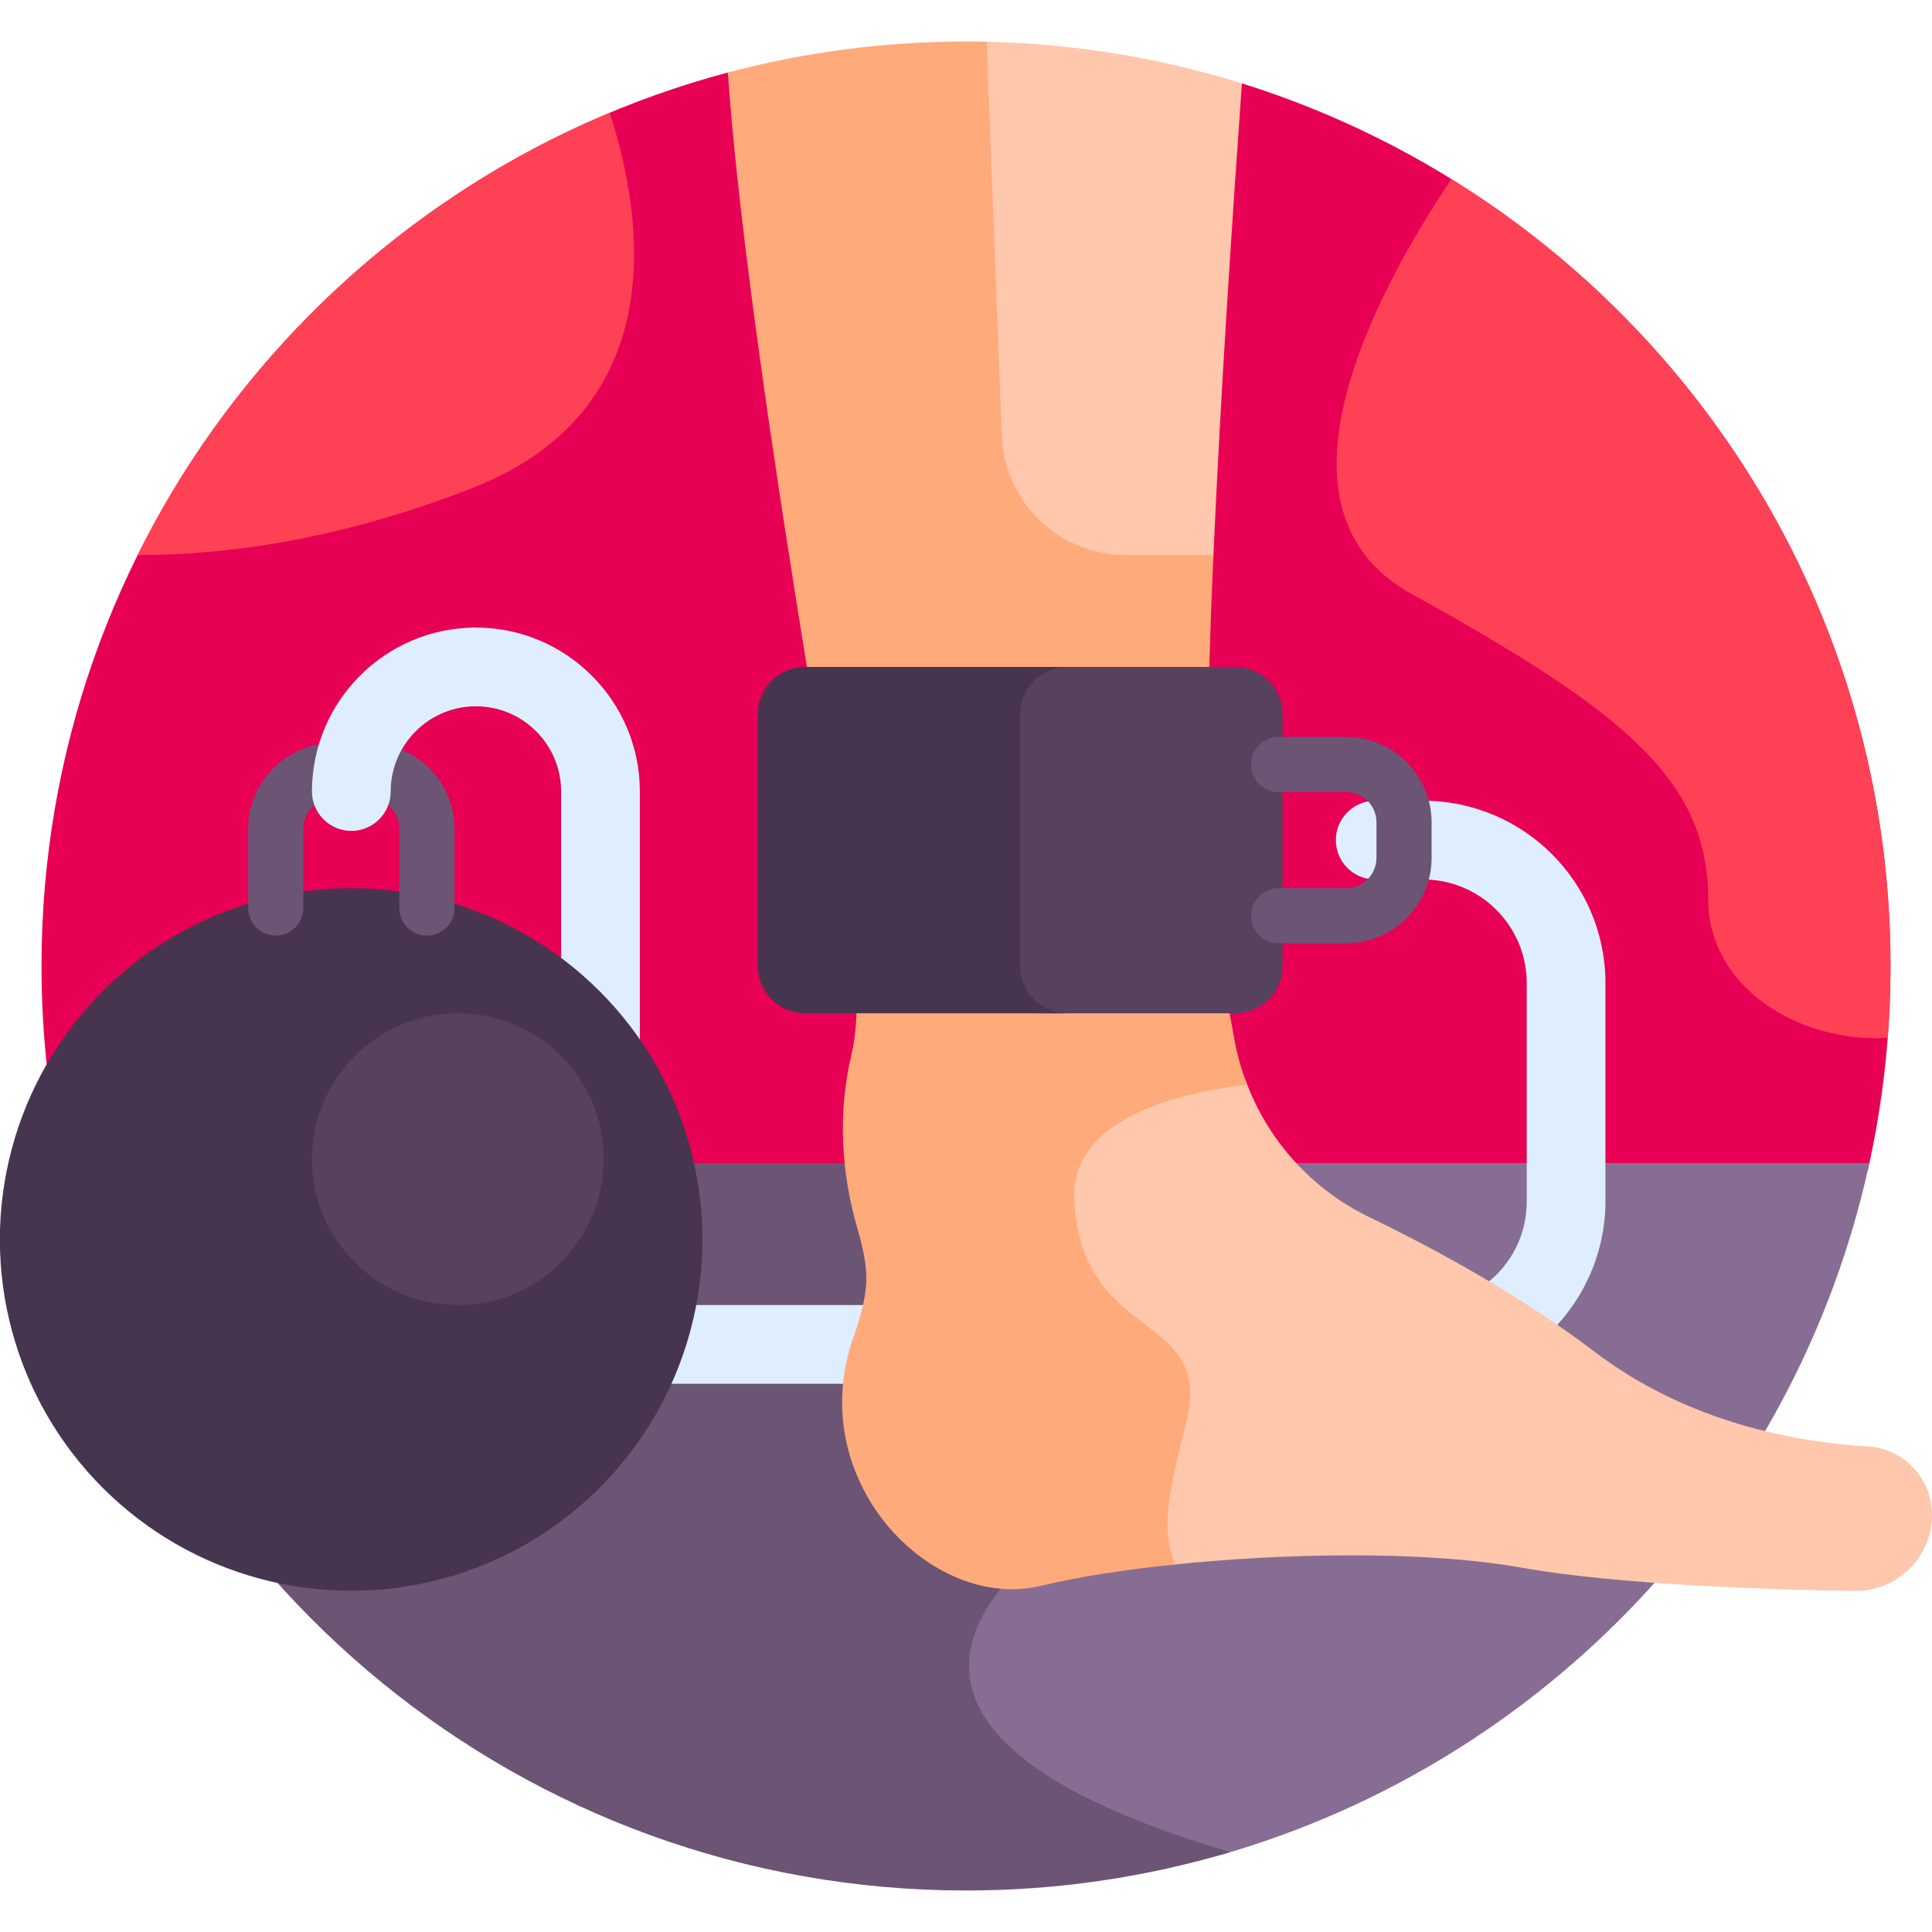 <svg id="Layer_1" enable-background="new 0 0 512 512" height="512" viewBox="0 0 512 512" width="512" xmlns="http://www.w3.org/2000/svg"><g><path d="m494.968 310.229c3.942-17.445 6.034-35.592 6.034-54.229 0-109.842-72.286-202.798-171.881-233.901l-136.249-2.874c-104.714 27.848-181.874 123.294-181.874 236.775 0 18.637 2.092 36.784 6.034 54.229z" fill="#e80054"/><path d="m275.198 308.229 24.378 84.372c-7.475 3.848-47.411 25.716-44.073 52.037 2.32 18.296 25.133 34.029 67.917 46.959 86.098-24.597 152.818-95.11 171.984-183.368z" fill="#876d93"/><path d="m301.362 393.38-24.602-85.151h-260.164c23.935 110.215 122.02 192.773 239.404 192.773 24.341 0 47.848-3.56 70.04-10.171-139.765-41.209-24.678-97.451-24.678-97.451z" fill="#6c5475"/><path d="m126.119 166.314c-.35 0-.695.018-1.043.027v20.86c.346-.016.693-.027 1.043-.027 12.453 0 22.585 10.132 22.585 22.586v65.871c0 5.76 4.67 10.43 10.43 10.43s10.43-4.67 10.43-10.43v-65.871c.001-23.957-19.488-43.446-43.445-43.446z" fill="#deeeff"/><g><path d="m232.852 366.719h-59.818c-5.76 0-10.43-4.67-10.43-10.43s4.669-10.43 10.43-10.43h59.818c5.76 0 10.43 4.67 10.43 10.43-.001 5.76-4.67 10.43-10.43 10.43z" fill="#deeeff"/></g><g><path d="m399.862 359.162c-3.171 0-6.303-1.441-8.352-4.173-3.456-4.608-2.523-11.145 2.085-14.602 6.994-5.246 11.005-13.26 11.005-21.986v-57.878c0-15.14-12.317-27.457-27.457-27.457h-12.698c-5.76 0-10.43-4.67-10.43-10.43s4.67-10.43 10.43-10.43h12.698c26.642 0 48.317 21.675 48.317 48.317v57.878c0 15.128-7.233 29.586-19.348 38.674-1.875 1.407-4.072 2.087-6.25 2.087z" fill="#deeeff"/></g><path d="m263.983 115.553c.712 18.514 15.782 33.016 34.31 33.016h23.212c1.923-44.11 5.413-95.773 7.616-126.469-21.891-6.836-45.101-10.681-69.153-11.063z" fill="#ffc7ab"/><path d="m321.571 147.068h-23.279c-17.643 0-32.132-13.943-32.81-31.573l-4.012-104.432c-1.819-.04-3.642-.065-5.471-.065-21.83 0-42.986 2.87-63.129 8.227 3.125 44.088 13.077 108.988 21.403 160.272h106.132c.254-9.993.659-20.972 1.166-32.429z" fill="#ffaa7b"/><path d="m494.917 383.311c-18.022-1.037-47.231-5.956-72.336-25.083-19.477-14.84-41.92-27.071-59.701-35.671-15.488-7.491-27.219-20.736-32.938-36.67-15.247 1.968-31.28 6.2-40.062 15.049-4.918 4.956-7.166 10.972-6.681 17.882 1.381 19.679 11.28 27.217 19.235 33.273 8.102 6.169 13.956 10.627 10.401 24.751-4.733 18.803-6.846 28.461-2.971 37.917 30.352-3.247 67.713-3.855 93.229.671 25.652 4.551 64.716 5.835 88.424 6.18 11.267.166 20.483-8.93 20.483-20.198 0-9.61-7.49-17.549-17.083-18.101z" fill="#ffc7ab"/><path d="m314.29 377.208c7.595-30.171-26.928-20.495-29.595-58.495-1.446-20.611 23.059-28.467 45.791-31.343-1.45-3.751-2.575-7.654-3.319-11.68-.58-3.14-1.185-6.421-1.787-9.916h-98.358c.01 5.625-.557 10.238-1.448 14.01-3.579 15.154-2.675 30.986 1.692 45.932 1.395 4.774 2.331 9.347 2.331 13.025 0 4.518-1.412 10.018-3.354 15.445-13.591 37.992 20.533 73.174 49.729 66.054 9.334-2.276 21.734-4.235 35.485-5.653-3.914-9.231-1.882-18.648 2.833-37.379z" fill="#ffaa7b"/><ellipse cx="93.105" cy="328.509" fill="#47354f" rx="93.105" ry="93.105" transform="matrix(.707 -.707 .707 .707 -205.021 162.053)"/><path d="m327.372 176.744h-52.247c-4.223 2.123-7.145 6.489-7.145 11.515v68.753c0 5.026 2.922 9.392 7.145 11.516h52.248c6.884 0 12.516-5.632 12.516-12.516v-66.752c-.001-6.884-5.633-12.516-12.517-12.516z" fill="#56415e"/><path d="m270.355 256.012v-66.752c0-6.884 5.632-12.516 12.516-12.516h-69.533c-6.884 0-12.516 5.632-12.516 12.516v66.752c0 6.884 5.632 12.516 12.516 12.516h69.533c-6.884 0-12.516-5.632-12.516-12.516z" fill="#47354f"/><g><path d="m356.744 249.97h-17.9c-4.033 0-7.301-3.269-7.301-7.301 0-4.033 3.268-7.301 7.301-7.301h17.9c4.434 0 8.041-3.607 8.041-8.039v-9.384c0-4.434-3.607-8.04-8.041-8.04h-17.9c-4.033 0-7.301-3.268-7.301-7.301 0-4.032 3.268-7.301 7.301-7.301h17.9c12.485 0 22.643 10.157 22.643 22.643v9.384c0 12.483-10.158 22.64-22.643 22.64z" fill="#6c5475"/></g><g><path d="m113.137 247.943c-4.033 0-7.301-3.268-7.301-7.301v-21.029c0-4.434-3.607-8.04-8.04-8.04h-9.384c-4.433 0-8.04 3.607-8.04 8.04v21.029c0 4.033-3.268 7.301-7.301 7.301-4.032 0-7.301-3.268-7.301-7.301v-21.029c0-12.485 10.157-22.642 22.642-22.642h9.384c12.485 0 22.642 10.157 22.642 22.642v21.029c0 4.032-3.268 7.301-7.301 7.301z" fill="#6c5475"/></g><path d="m126.12 166.314c-23.956 0-43.445 19.489-43.445 43.446 0 5.76 4.67 10.43 10.43 10.43s10.43-4.67 10.43-10.43c0-12.454 10.131-22.586 22.585-22.586z" fill="#deeeff"/><path d="m161.591 29.88c-54.456 22.762-98.948 64.606-125.097 117.187 21.768.091 52.242-3.483 88.583-17.687 53.261-20.818 45.505-71.704 36.514-99.5z" fill="#ff4155"/><path d="m384.63 47.457c-20.875 31.194-50.693 87.754-10.601 109.923 56.667 31.334 78.667 49.412 78.667 81.039 0 22.87 23.503 37.977 47.556 36.628.485-6.287.751-12.636.751-19.047-.001-88.129-46.539-165.379-116.373-208.543z" fill="#ff4155"/><circle cx="121.34" cy="307.193" fill="#56415e" r="38.665"/></g></svg>
